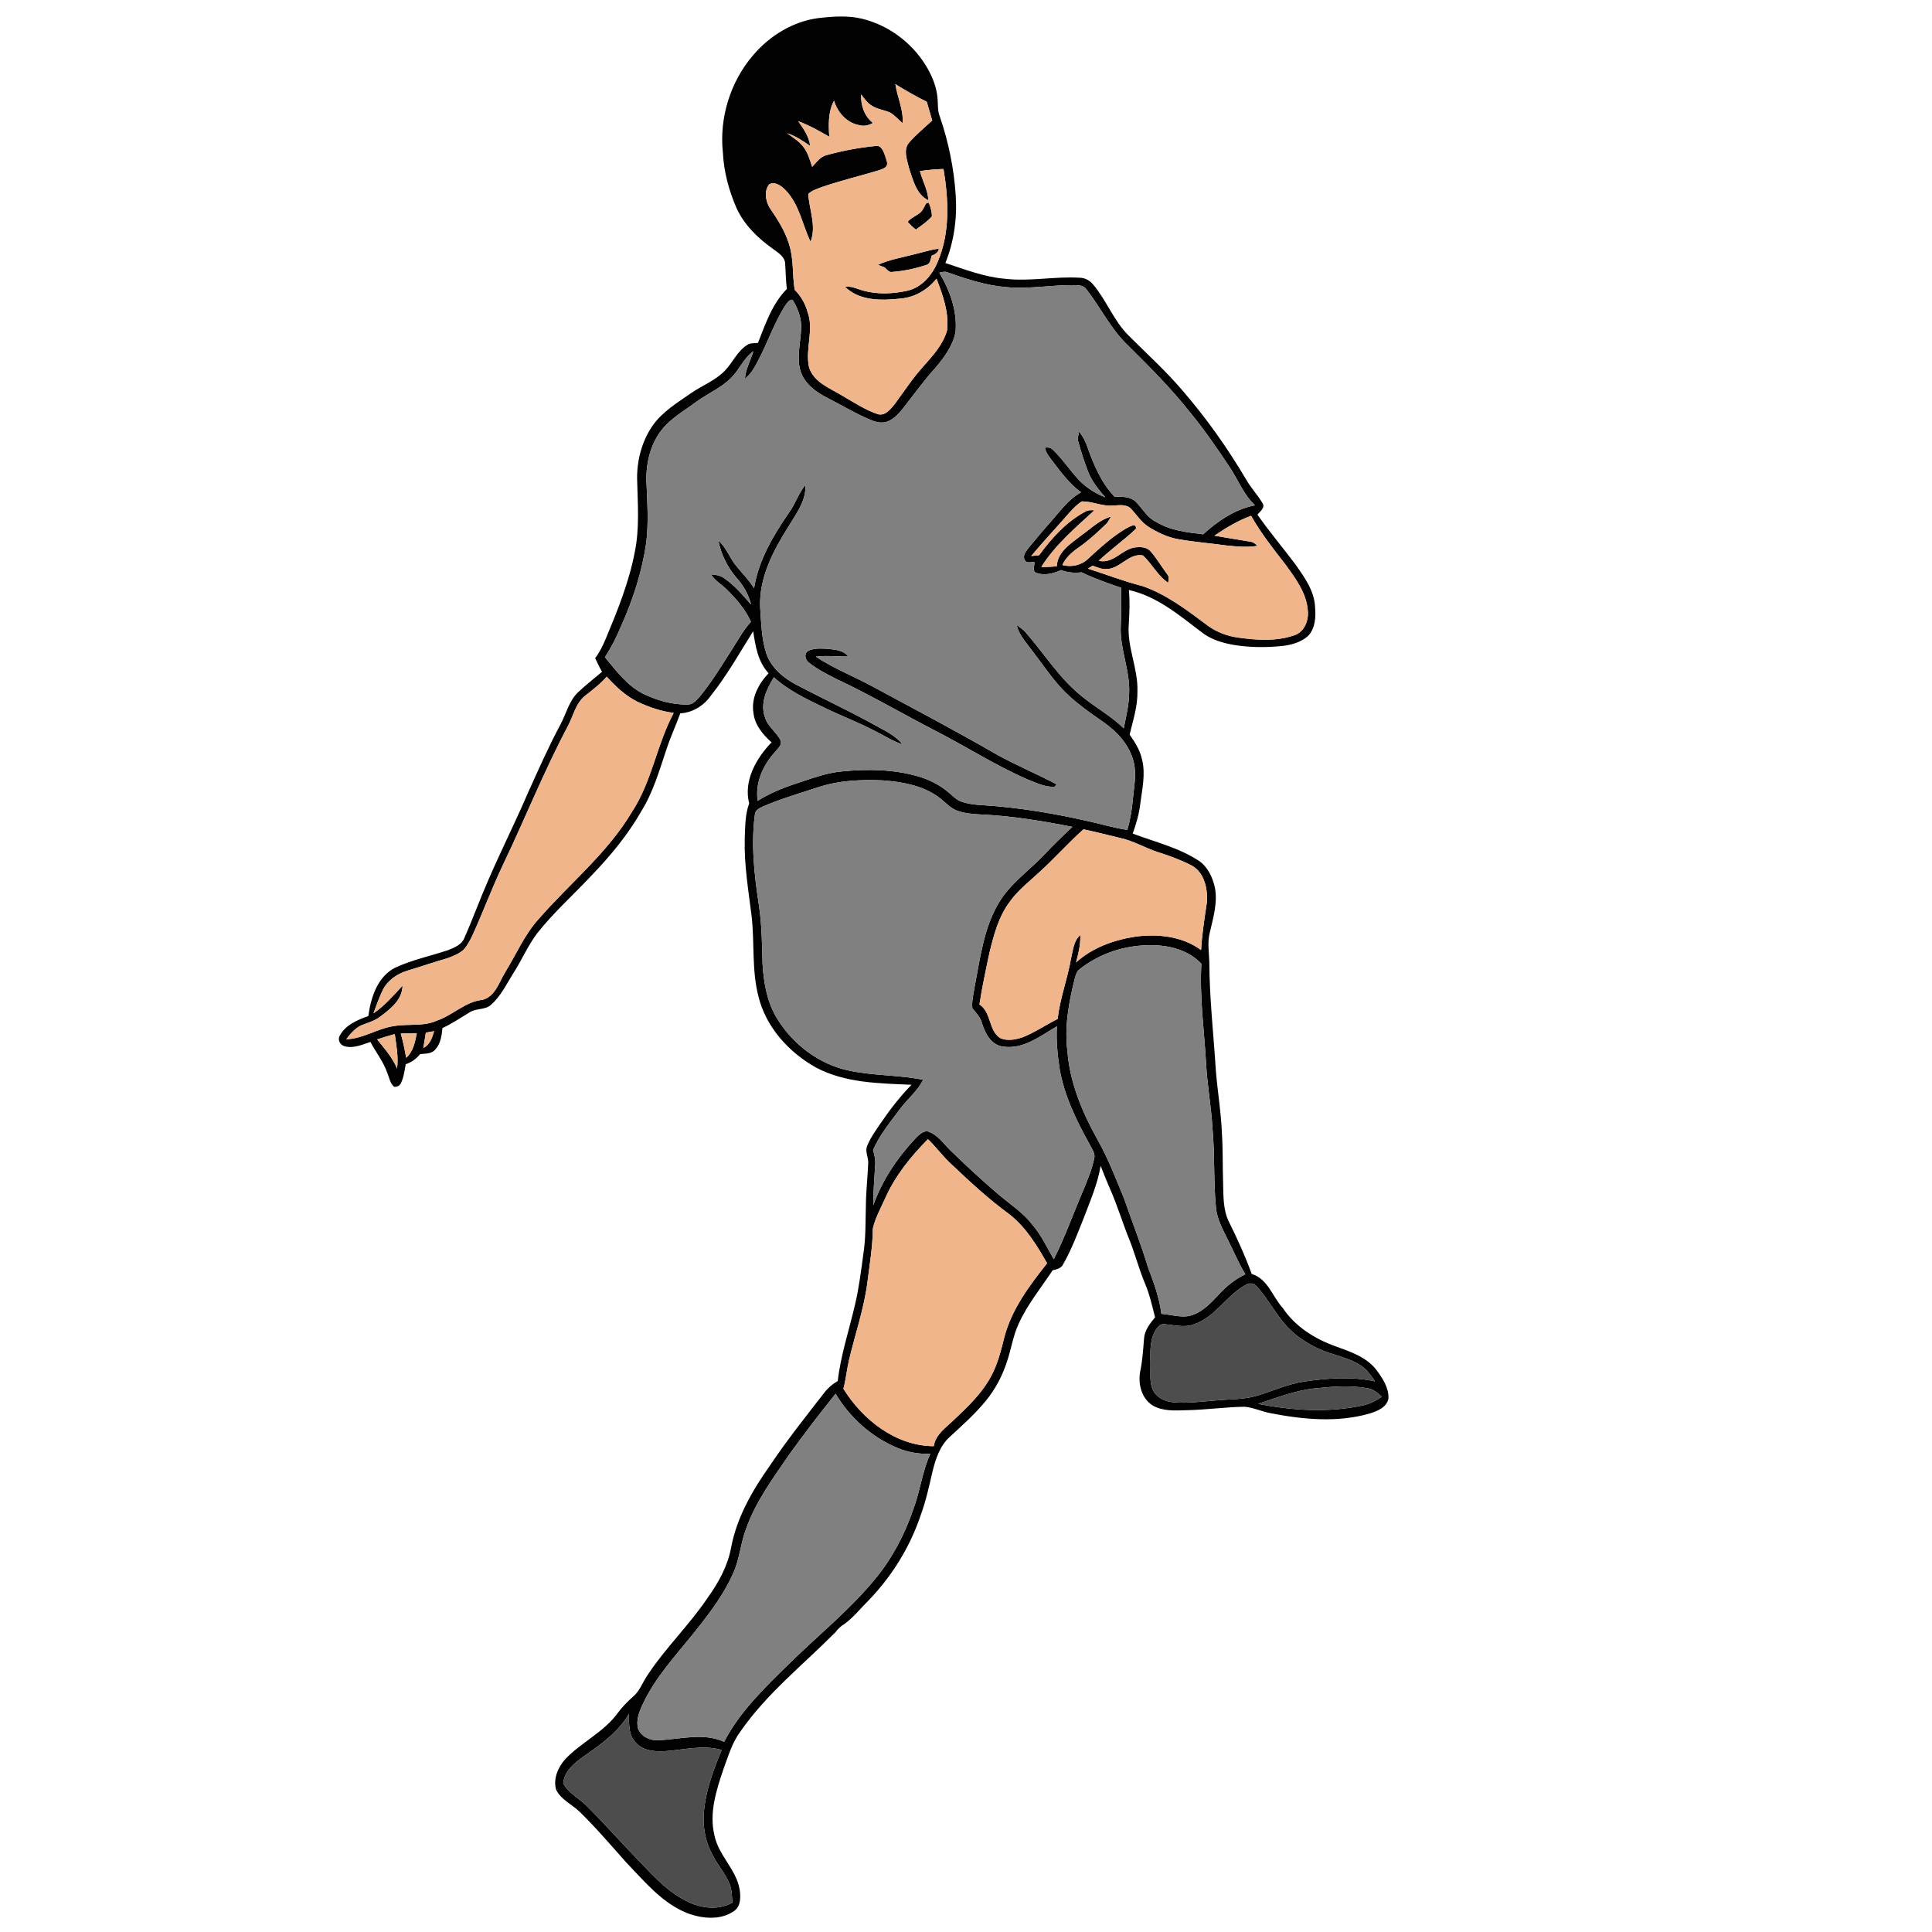 <?xml version="1.0" encoding="UTF-8" ?>
<!DOCTYPE svg PUBLIC "-//W3C//DTD SVG 1.1//EN" "http://www.w3.org/Graphics/SVG/1.1/DTD/svg11.dtd">
<svg width="1000pt" height="1000pt" viewBox="0 0 1000 1000" version="1.1" xmlns="http://www.w3.org/2000/svg">
	<g id="#020202ff">
		<path fill="#020202" opacity="1.00"
			d=" M 423.77 9.34 C 431.30 8.48 439.05 7.93 446.50 9.77 C 460.90 13.38 473.56 23.30 480.62 36.34 C 482.90 40.60 484.68 45.22 485.18 50.05 C 485.62 53.51 485.12 57.12 486.48 60.42 C 490.97 73.52 493.77 87.21 494.67 101.03 C 495.48 112.93 493.81 125.04 489.33 136.13 C 499.41 139.46 509.47 143.38 520.14 144.29 C 533.08 145.81 546.02 142.94 558.97 143.76 C 561.66 143.82 564.11 145.20 565.80 147.26 C 572.79 155.49 576.46 166.12 584.24 173.74 C 593.54 183.08 603.37 191.92 611.92 201.97 C 624.31 216.27 635.28 231.77 644.92 248.05 C 647.41 252.48 650.98 256.18 653.56 260.55 C 654.95 262.95 652.06 264.72 650.88 266.43 C 657.12 275.36 664.18 283.68 670.71 292.40 C 675.23 298.87 680.23 305.77 680.66 313.94 C 681.12 319.15 680.89 325.13 677.08 329.15 C 673.45 332.39 668.56 333.81 663.82 334.34 C 655.41 335.22 646.88 335.18 638.53 333.79 C 632.62 332.77 626.66 330.97 621.90 327.18 C 610.38 318.44 598.79 308.58 584.30 305.39 C 584.87 311.25 584.62 317.14 584.26 323.01 C 583.26 334.92 589.17 346.06 588.73 357.95 C 588.87 365.59 586.46 372.87 584.69 380.21 C 587.43 384.14 590.08 388.28 591.10 393.03 C 593.06 400.69 591.14 408.56 590.18 416.22 C 589.60 421.46 588.03 426.51 586.30 431.47 C 597.81 435.80 610.04 438.70 620.46 445.50 C 625.09 448.58 627.58 453.97 628.79 459.24 C 630.40 467.29 627.85 475.32 626.09 483.12 C 624.91 488.01 625.81 493.03 625.95 497.98 C 626.01 516.72 628.15 535.36 629.32 554.05 C 630.21 565.03 632.06 575.91 632.48 586.94 C 633.02 595.28 632.78 603.65 633.07 612.01 C 633.28 618.98 632.96 626.36 636.26 632.74 C 640.55 641.44 644.59 650.27 647.88 659.40 C 656.23 661.89 658.62 671.16 663.97 677.04 C 670.37 686.59 680.42 692.95 691.09 696.78 C 698.89 699.62 707.47 702.39 712.64 709.35 C 715.72 713.56 718.90 718.40 718.66 723.83 C 717.86 728.50 712.82 730.39 708.85 731.66 C 692.30 736.40 674.69 734.76 658.02 731.54 C 653.30 730.74 648.90 728.52 644.12 728.13 C 634.05 728.31 624.04 729.75 613.97 729.93 C 608.15 730.07 601.81 730.54 596.61 727.46 C 590.72 723.76 588.88 715.98 590.24 709.49 C 591.37 704.02 591.70 698.44 592.15 692.88 C 592.43 688.54 595.25 685.05 597.86 681.81 C 596.34 675.94 595.05 669.98 592.66 664.38 C 589.41 656.66 587.39 648.49 584.20 640.75 C 580.85 632.38 578.26 623.71 574.60 615.47 C 572.87 611.50 571.23 607.49 569.69 603.45 C 568.09 612.96 564.19 621.84 560.80 630.80 C 557.59 638.80 554.55 646.94 550.25 654.43 C 549.28 656.55 546.88 656.99 544.86 657.50 C 538.79 666.62 531.77 675.20 527.23 685.24 C 524.32 691.53 523.38 698.47 521.13 704.99 C 518.75 712.30 515.08 719.20 510.20 725.15 C 504.63 731.91 498.07 737.76 491.65 743.68 C 486.45 748.35 484.24 755.24 482.62 761.83 C 480.88 769.43 479.21 777.08 476.49 784.41 C 470.96 800.90 461.56 815.98 449.48 828.47 C 445.40 832.51 441.81 837.11 437.15 840.52 C 435.29 841.61 433.72 843.09 432.45 844.82 C 415.77 861.62 396.85 876.58 383.26 896.20 C 378.93 901.95 376.97 908.96 374.48 915.61 C 370.80 926.57 366.96 938.33 369.79 949.95 C 371.86 960.34 381.10 967.55 382.85 978.05 C 383.41 981.79 383.50 986.58 380.08 989.05 C 373.01 994.11 363.47 993.12 355.74 990.25 C 342.66 985.02 333.58 973.80 324.08 963.93 C 316.21 955.12 308.56 946.09 300.10 937.85 C 296.08 933.91 290.29 931.53 287.79 926.23 C 286.30 920.61 288.84 914.67 292.59 910.51 C 300.92 901.78 312.50 896.59 319.69 886.71 C 321.97 883.67 324.57 880.90 327.43 878.41 C 331.07 875.47 332.54 870.86 335.12 867.10 C 344.54 852.79 357.05 840.85 366.56 826.61 C 372.08 818.87 376.75 810.30 378.45 800.86 C 381.42 785.28 389.49 771.32 398.55 758.53 C 407.30 745.46 417.10 733.15 426.75 720.74 C 428.61 718.32 430.95 716.35 433.61 714.84 C 435.16 701.29 439.57 688.33 442.60 675.08 C 444.70 666.18 445.78 657.08 447.01 648.04 C 448.18 640.06 447.92 631.99 448.18 623.97 C 448.23 616.60 449.10 609.28 449.40 601.93 C 449.52 598.94 447.57 595.93 448.89 593.01 C 450.53 588.89 453.20 585.29 455.65 581.63 C 460.48 574.49 465.79 567.67 471.79 561.47 C 455.11 560.75 437.49 560.59 422.37 552.57 C 408.27 544.67 396.36 531.57 392.53 515.59 C 389.03 501.99 390.63 487.83 389.01 474.00 C 387.35 460.72 385.11 447.43 385.48 433.99 C 385.72 427.91 385.62 421.64 387.77 415.85 C 384.75 404.10 391.44 392.47 399.34 384.24 C 394.87 380.22 390.68 375.29 390.00 369.08 C 388.67 361.33 392.62 353.91 397.82 348.46 C 392.28 342.56 391.01 334.37 389.84 326.70 C 382.79 337.97 376.26 349.63 367.95 360.04 C 364.31 365.28 358.53 368.84 352.10 369.24 C 349.85 375.52 346.99 381.57 344.93 387.92 C 341.27 398.84 338.06 410.09 331.91 419.94 C 324.94 432.15 315.91 443.03 306.19 453.14 C 296.85 463.13 286.56 472.27 278.07 483.04 C 273.20 489.43 270.12 496.92 265.75 503.64 C 262.17 509.33 259.24 515.64 254.09 520.14 C 251.00 522.86 246.37 521.78 243.01 524.03 C 238.39 526.80 233.91 529.86 229.00 532.13 C 228.66 536.04 228.05 540.27 225.27 543.27 C 223.35 545.55 220.13 545.30 217.45 545.61 C 215.52 548.03 212.97 549.84 210.02 550.84 C 209.37 554.12 209.02 557.55 207.54 560.60 C 206.89 561.99 205.47 562.69 203.96 562.49 C 201.84 560.70 201.51 557.76 200.46 555.35 C 198.51 549.51 194.53 544.72 191.73 539.30 C 187.49 540.72 182.91 542.81 178.37 541.54 C 176.07 540.97 174.61 538.26 175.82 536.12 C 178.77 530.48 184.99 527.95 190.64 525.90 C 191.96 516.28 195.37 505.39 204.75 500.77 C 213.43 496.81 222.87 494.80 231.91 491.80 C 235.17 490.46 239.00 489.02 240.36 485.44 C 244.65 475.87 248.17 465.97 252.38 456.37 C 259.02 440.86 266.67 425.80 273.30 410.28 C 278.67 398.45 283.91 386.54 290.04 375.08 C 293.10 369.47 294.46 362.77 299.27 358.25 C 303.23 354.56 307.49 351.20 311.62 347.71 C 310.25 345.44 309.20 343.02 308.05 340.65 C 310.42 337.61 312.05 334.09 313.56 330.56 C 319.60 316.09 325.54 301.44 328.51 285.99 C 331.13 273.49 330.06 260.65 329.77 248.00 C 329.63 238.16 332.28 228.15 337.97 220.05 C 343.04 213.00 350.58 208.42 357.59 203.56 C 363.31 199.57 370.10 197.07 375.05 192.01 C 379.20 187.81 381.51 181.90 386.61 178.64 C 388.25 177.40 390.41 177.75 392.33 177.48 C 396.19 167.66 399.71 157.20 407.30 149.53 C 406.64 144.87 406.73 140.15 406.31 135.48 C 405.51 132.39 402.50 130.66 400.12 128.84 C 392.36 123.37 385.25 116.47 381.23 107.73 C 377.28 98.65 374.66 88.95 374.17 79.03 C 372.23 61.07 377.98 42.42 389.72 28.68 C 398.32 18.52 410.44 11.03 423.77 9.34 M 463.44 43.57 C 464.47 50.35 467.67 56.76 467.22 63.75 C 465.00 61.98 463.21 59.69 460.73 58.27 C 457.65 56.93 454.17 56.58 451.30 54.74 C 448.94 53.33 447.37 51.01 445.73 48.89 C 445.47 54.51 447.37 60.10 451.86 63.68 C 449.75 64.77 447.35 65.51 444.99 64.83 C 438.44 63.75 433.54 58.29 431.70 52.12 C 428.60 57.88 428.83 64.45 429.23 70.76 C 424.01 67.80 418.80 64.81 413.15 62.73 C 415.93 66.62 418.77 70.70 419.36 75.59 C 415.63 72.89 411.77 70.38 407.36 68.96 C 410.38 71.10 413.63 73.08 415.88 76.09 C 418.20 79.09 419.20 82.81 420.38 86.36 C 422.69 83.98 424.72 80.85 428.22 80.19 C 436.35 77.95 444.69 76.40 453.07 75.58 C 456.22 74.94 457.33 78.46 458.18 80.76 C 458.58 82.62 460.16 84.94 458.36 86.51 C 457.43 87.36 456.16 87.68 455.02 88.11 C 445.02 91.15 434.80 93.52 424.93 96.99 C 422.65 97.92 420.13 98.61 418.36 100.42 C 418.86 108.61 422.71 117.03 419.54 125.15 C 415.29 116.25 413.72 105.80 406.62 98.45 C 404.50 96.27 401.34 93.83 398.17 95.35 C 395.40 98.74 396.24 103.98 398.36 107.51 C 402.39 113.42 406.34 119.53 408.43 126.44 C 410.89 134.06 410.04 142.19 411.33 150.02 C 414.47 153.13 416.74 157.01 417.93 161.28 C 421.52 170.68 416.57 180.73 418.81 190.29 C 421.35 198.02 429.72 200.97 436.07 204.87 C 442.06 208.32 447.90 212.22 454.51 214.42 C 458.26 215.33 461.01 211.69 463.11 209.14 C 467.93 202.62 472.36 195.78 477.80 189.75 C 482.78 184.17 488.15 178.34 490.20 170.97 C 491.27 161.75 488.00 152.72 484.73 144.25 C 480.16 149.99 473.45 153.96 466.07 154.54 C 456.36 155.63 444.80 155.83 437.37 148.42 C 440.82 147.96 443.90 149.68 447.14 150.51 C 454.54 152.51 462.42 152.07 469.85 150.44 C 477.30 148.61 482.63 142.23 485.41 135.36 C 491.87 120.27 490.96 103.33 488.37 87.48 C 484.28 87.55 480.22 87.99 476.17 88.53 C 477.42 93.65 480.30 98.33 480.52 103.68 C 474.26 100.66 472.63 93.22 470.55 87.22 C 469.62 82.89 467.22 77.46 470.67 73.65 C 474.28 69.55 478.53 66.08 482.51 62.36 C 481.56 59.13 480.63 55.89 479.68 52.66 C 474.09 49.96 468.74 46.79 463.44 43.57 M 486.19 141.16 C 491.70 150.32 495.55 161.06 494.59 171.87 C 493.17 179.15 488.51 185.29 483.81 190.83 C 477.91 197.33 472.82 204.50 467.40 211.39 C 464.90 214.49 461.96 217.78 457.87 218.59 C 454.36 219.20 451.04 217.55 447.93 216.17 C 441.14 213.07 434.72 209.23 428.06 205.87 C 422.18 202.84 416.28 198.48 414.28 191.86 C 412.04 183.99 414.85 175.91 414.70 167.95 C 414.32 163.40 412.66 158.95 410.16 155.14 C 407.96 155.17 407.08 157.44 405.93 158.94 C 399.54 169.35 396.03 181.25 389.58 191.63 C 388.49 193.33 387.04 194.75 385.55 196.07 C 385.95 191.02 388.50 186.55 389.95 181.78 C 384.98 185.34 382.77 191.29 378.50 195.51 C 373.25 200.90 366.10 203.72 360.15 208.18 C 355.00 212.02 349.36 215.27 344.83 219.87 C 337.30 227.44 334.31 238.51 334.58 248.96 C 335.01 259.65 335.81 270.41 334.47 281.07 C 332.29 296.05 327.57 310.57 321.37 324.34 C 319.05 329.82 316.40 335.18 313.11 340.14 C 318.91 347.19 324.60 354.87 332.93 359.10 C 340.12 362.51 348.02 364.88 356.04 364.64 C 358.57 364.71 360.29 362.56 361.89 360.92 C 368.23 353.35 373.28 344.83 378.63 336.56 C 381.85 331.58 384.60 326.24 388.68 321.86 C 385.91 315.54 381.33 310.27 376.50 305.45 C 373.76 302.63 370.11 300.72 368.03 297.29 C 370.36 297.47 372.80 297.81 374.75 299.23 C 380.21 302.89 384.42 308.04 388.76 312.91 C 387.42 307.64 384.71 302.90 381.08 298.89 C 376.43 293.44 373.20 286.83 371.82 279.81 C 375.84 283.17 377.45 288.34 380.64 292.36 C 383.81 296.43 387.58 300.04 390.30 304.46 C 392.61 290.00 400.19 277.23 408.37 265.35 C 411.67 260.82 413.32 255.32 416.88 250.96 C 417.39 259.29 411.93 266.11 407.91 272.86 C 400.13 285.22 392.95 298.96 393.44 313.99 C 394.01 322.10 394.11 330.40 396.63 338.21 C 399.18 345.64 405.61 351.05 412.43 354.52 C 425.56 361.47 439.06 367.71 452.07 374.89 C 457.39 377.93 463.33 380.41 467.23 385.35 C 462.08 383.65 457.52 380.64 452.68 378.27 C 444.23 373.84 435.27 370.48 426.69 366.31 C 417.53 361.88 408.13 357.48 400.55 350.55 C 396.87 356.56 393.41 363.84 395.85 370.98 C 397.17 375.89 401.80 378.76 403.99 383.16 C 404.99 385.62 402.54 387.43 401.22 389.16 C 394.99 395.91 390.77 405.14 392.18 414.48 C 398.02 410.88 404.34 408.12 410.85 405.97 C 419.08 403.29 427.25 400.05 435.95 399.26 C 448.99 397.99 462.38 398.15 475.05 401.80 C 480.83 403.44 486.34 406.18 490.92 410.10 C 493.14 411.91 495.15 414.16 497.96 415.05 C 503.69 416.90 509.80 416.71 515.74 417.29 C 534.95 419.01 553.93 422.63 572.63 427.29 C 576.21 428.20 579.81 429.03 583.48 429.53 C 585.03 424.45 585.86 419.18 586.34 413.90 C 586.92 407.33 588.45 400.62 586.71 394.10 C 584.61 385.80 578.58 379.11 571.78 374.22 C 563.65 368.52 555.31 362.89 548.65 355.44 C 543.26 349.38 538.75 342.62 533.79 336.22 C 530.89 332.22 527.26 328.48 526.25 323.46 C 527.75 324.69 529.51 325.68 530.78 327.20 C 540.74 338.58 548.78 351.85 560.92 361.16 C 567.71 366.60 575.43 370.83 581.65 376.98 C 582.81 371.02 584.33 365.08 584.43 358.97 C 585.05 347.07 579.52 335.85 580.10 323.96 C 580.34 317.38 580.55 310.80 580.27 304.21 C 573.32 301.85 566.37 299.42 559.76 296.23 C 556.18 296.68 552.58 296.37 549.21 295.07 C 545.06 296.93 540.10 298.22 535.76 296.25 C 534.35 294.77 535.60 292.69 535.43 290.92 C 533.75 290.82 531.13 291.81 530.32 289.73 C 529.23 287.37 531.16 285.21 532.49 283.45 C 536.25 278.89 540.03 274.35 543.96 269.95 C 548.76 264.54 553.04 258.36 559.55 254.82 C 553.88 250.72 549.63 245.10 545.44 239.58 C 543.65 237.15 541.48 234.81 540.83 231.77 C 542.36 231.41 543.98 231.68 545.08 232.90 C 550.05 237.66 553.80 243.52 558.51 248.51 C 562.31 252.46 567.03 255.42 572.11 257.42 C 568.52 253.36 565.06 249.04 563.11 243.92 C 561.25 238.94 559.53 233.88 558.16 228.74 C 557.48 226.94 558.29 225.13 558.53 223.34 C 560.38 225.67 561.82 228.31 562.76 231.13 C 566.05 240.44 569.99 249.83 576.88 257.09 C 580.70 257.10 585.13 256.89 588.04 259.85 C 591.48 263.41 593.93 268.14 598.67 270.25 C 605.92 274.69 614.49 275.53 622.73 276.56 C 630.39 269.63 639.26 263.52 649.58 261.53 C 643.81 256.18 640.99 248.68 636.74 242.22 C 630.16 232.29 623.40 222.45 615.82 213.24 C 605.83 200.65 594.44 189.28 583.03 178.00 C 574.61 169.71 569.47 158.88 562.26 149.66 C 560.84 147.67 558.26 147.59 556.06 147.58 C 544.33 147.43 532.64 149.74 520.92 148.62 C 510.51 147.81 500.52 144.53 490.73 141.08 C 489.25 140.34 487.68 140.75 486.19 141.16 M 553.44 265.44 C 546.95 272.96 540.10 280.15 533.75 287.80 C 535.11 287.66 536.47 287.51 537.84 287.37 C 544.37 278.51 551.97 270.04 561.80 264.79 C 563.20 263.95 564.87 264.01 566.44 264.15 C 556.61 273.19 546.18 282.01 539.00 293.43 C 541.67 293.53 544.34 293.38 547.00 293.09 C 547.32 285.36 554.60 281.20 559.97 276.90 C 564.81 273.51 569.18 269.01 575.03 267.41 C 574.15 268.75 573.58 270.33 572.34 271.41 C 567.93 275.65 563.42 279.83 558.38 283.32 C 554.94 285.73 551.62 288.54 549.88 292.46 C 554.57 293.70 559.66 292.63 563.18 289.23 C 569.33 283.60 575.49 277.89 582.70 273.62 C 584.34 272.82 588.33 270.18 587.96 273.72 C 581.81 279.53 574.86 284.46 568.68 290.26 C 576.70 292.14 581.31 283.16 588.96 283.23 C 591.31 283.06 593.94 283.48 595.55 285.38 C 598.86 289.21 601.43 293.60 604.44 297.66 C 605.41 298.82 604.70 300.30 604.65 301.63 C 599.16 298.00 596.29 291.82 591.55 287.48 C 584.26 286.19 579.96 294.25 572.99 294.53 C 570.39 294.77 567.95 293.69 565.59 292.79 C 564.75 293.29 563.92 293.81 563.09 294.31 C 572.54 297.31 581.79 300.94 591.43 303.38 C 603.96 307.75 614.65 315.99 625.18 323.86 C 629.80 327.22 635.28 329.26 640.93 330.02 C 650.47 331.36 660.54 332.04 669.80 328.86 C 675.13 327.21 677.49 321.13 676.91 315.97 C 676.22 306.75 670.37 299.12 665.13 291.91 C 658.88 283.89 652.58 275.86 647.57 266.99 C 640.77 269.47 634.54 273.21 628.58 277.26 C 634.74 278.31 640.91 279.37 647.09 280.35 C 648.57 280.50 649.82 281.44 650.80 282.53 C 645.62 283.42 640.36 282.87 635.18 282.39 C 626.78 281.20 618.30 280.58 609.94 279.10 C 604.35 278.14 599.17 275.62 594.40 272.65 C 590.72 270.31 588.41 266.53 585.48 263.42 C 583.05 260.76 579.18 261.57 576.01 261.67 C 570.54 262.18 565.42 259.47 560.01 259.52 C 557.44 261.03 555.46 263.31 553.44 265.44 M 302.96 360.03 C 297.95 363.94 296.77 370.55 293.90 375.90 C 281.55 399.15 271.83 423.65 260.46 447.38 C 254.64 459.54 249.99 472.22 244.39 484.48 C 243.10 487.05 241.77 489.70 239.74 491.78 C 237.23 493.88 234.10 495.09 231.05 496.15 C 224.35 498.00 217.83 500.38 211.16 502.32 C 205.84 503.90 200.80 507.21 198.22 512.25 C 196.31 516.22 194.78 520.35 193.32 524.50 C 199.12 520.58 203.62 515.25 208.36 510.20 C 208.27 517.34 202.23 522.15 197.00 526.03 C 194.01 528.51 190.16 529.34 186.69 530.86 C 183.58 532.45 181.27 535.19 179.21 537.93 C 187.90 537.66 195.38 532.33 203.89 531.09 C 211.31 529.80 219.21 531.46 226.26 528.23 C 234.49 525.37 240.92 518.39 249.87 517.49 C 256.42 515.61 258.28 508.51 261.42 503.33 C 267.13 494.09 271.42 483.88 278.75 475.73 C 294.87 457.21 314.53 441.51 327.15 420.13 C 337.44 404.48 339.92 385.36 348.71 368.99 C 342.12 368.19 335.79 365.98 329.81 363.16 C 323.68 360.07 318.59 355.30 314.03 350.24 C 310.78 353.98 306.84 356.99 302.96 360.03 M 423.44 407.50 C 413.76 410.66 403.96 413.52 394.61 417.57 C 393.00 418.35 391.02 419.31 390.77 421.32 C 388.60 437.16 390.47 453.20 392.87 468.90 C 394.33 478.85 394.43 488.93 394.70 498.97 C 395.31 508.85 397.07 519.01 402.43 527.53 C 410.66 540.84 424.26 551.01 439.69 554.20 C 452.25 556.83 465.23 556.35 477.79 558.90 C 474.84 564.91 469.40 569.08 465.52 574.44 C 460.58 581.09 455.22 587.61 451.89 595.26 C 452.61 597.77 453.24 600.35 453.00 602.99 C 452.58 609.94 451.98 616.88 452.01 623.86 C 456.66 610.75 464.59 599.06 474.07 588.98 C 475.74 587.42 477.56 585.43 480.06 585.55 C 485.34 587.16 488.44 592.09 492.24 595.74 C 500.33 603.66 508.72 611.27 517.29 618.66 C 523.12 623.49 529.59 627.70 534.26 633.78 C 538.94 639.15 541.92 645.66 545.43 651.80 C 551.21 640.39 555.46 628.30 560.49 616.57 C 562.88 610.77 565.40 604.93 566.51 598.73 C 566.59 596.26 564.83 594.20 563.86 592.05 C 557.05 579.83 550.80 566.99 548.44 553.09 C 547.35 545.86 546.62 538.54 547.05 531.23 C 538.54 536.17 529.81 543.23 519.32 541.74 C 513.15 541.06 509.90 534.97 508.28 529.63 C 507.48 526.53 505.25 524.27 503.28 521.88 C 502.87 518.16 503.91 514.47 504.46 510.82 C 507.30 496.17 509.10 480.76 516.76 467.65 C 522.64 457.53 532.49 450.81 540.41 442.46 C 545.13 437.47 550.05 432.67 555.05 427.98 C 539.50 424.94 523.82 422.29 507.96 421.59 C 503.46 421.34 498.83 421.05 494.62 419.29 C 490.94 417.54 488.36 414.23 485.00 412.02 C 476.80 406.41 466.68 404.66 456.96 403.93 C 445.72 403.45 434.20 403.90 423.44 407.50 M 537.15 452.19 C 532.12 456.79 526.71 461.08 522.71 466.66 C 516.86 474.40 514.38 483.98 512.12 493.25 C 510.24 502.10 508.33 510.96 506.96 519.92 C 513.22 523.91 511.52 533.24 517.67 537.30 C 521.25 538.91 525.38 538.16 529.00 537.01 C 535.47 534.51 541.24 530.51 547.43 527.39 C 548.65 516.69 552.57 506.58 554.39 495.99 C 555.42 491.83 555.65 486.97 559.17 484.01 C 559.34 488.82 558.20 493.54 556.97 498.16 C 565.35 490.52 576.44 486.56 587.49 484.83 C 599.16 483.22 611.96 484.57 621.67 491.75 C 622.17 483.47 623.45 475.27 624.68 467.08 C 625.20 459.99 623.32 451.14 616.32 447.74 C 610.79 444.93 604.92 442.83 599.02 440.95 C 592.58 438.83 586.67 435.25 580.02 433.78 C 573.61 432.27 567.24 430.62 560.80 429.26 C 552.59 436.57 545.34 444.87 537.15 452.19 M 558.69 501.77 C 557.31 502.82 556.86 504.57 556.39 506.15 C 553.25 518.51 550.88 531.33 552.50 544.11 C 553.72 560.43 560.23 575.80 568.12 589.95 C 573.59 599.65 577.59 610.05 581.79 620.33 C 585.89 632.12 590.51 643.73 594.12 655.68 C 597.11 663.60 600.07 671.58 601.14 680.04 C 605.74 680.41 610.33 681.87 614.98 681.24 C 621.66 679.95 626.49 674.71 630.93 669.96 C 634.80 665.69 639.38 662.05 644.60 659.56 C 641.06 653.84 638.55 647.58 635.48 641.60 C 632.88 636.33 629.94 631.02 629.38 625.07 C 628.05 611.40 628.84 597.63 627.58 583.96 C 626.90 572.50 624.77 561.19 624.23 549.73 C 623.22 532.78 620.85 515.83 621.83 498.83 C 614.24 490.78 602.58 488.65 591.97 489.34 C 579.94 489.94 568.12 494.26 558.69 501.77 M 220.42 534.48 C 220.02 537.15 219.53 539.80 219.11 542.46 C 222.49 540.75 223.73 537.13 224.70 533.73 C 223.27 534.01 221.85 534.26 220.42 534.48 M 207.45 534.95 C 208.59 539.09 209.53 543.28 210.22 547.52 C 213.89 544.28 214.88 539.35 215.72 534.76 C 212.96 534.78 210.20 534.85 207.45 534.95 M 195.21 538.01 C 199.02 542.78 203.19 547.35 205.50 553.10 C 206.33 547.10 205.13 541.15 204.34 535.23 C 201.27 536.05 198.24 537.02 195.21 538.01 M 458.17 620.23 C 455.88 625.34 453.06 630.35 451.80 635.83 C 451.68 645.31 450.12 654.68 448.92 664.06 C 447.14 677.60 442.62 690.55 439.49 703.79 C 438.31 708.77 437.86 713.89 436.55 718.84 C 446.55 734.90 463.67 748.44 483.30 748.54 C 484.24 742.37 489.70 738.89 493.81 734.86 C 501.07 728.04 508.43 721.00 513.12 712.09 C 516.49 705.80 518.16 698.82 519.90 691.95 C 523.70 677.52 532.88 665.39 541.96 653.85 C 536.70 644.59 530.98 635.20 522.48 628.54 C 511.78 620.73 502.04 611.72 492.45 602.61 C 488.04 598.62 484.59 593.74 480.31 589.64 C 471.41 598.58 463.32 608.62 458.17 620.23 M 618.16 685.40 C 613.25 687.35 608.03 685.86 603.01 685.43 C 600.30 684.92 598.58 687.54 597.55 689.63 C 594.67 695.31 595.61 701.84 595.48 707.97 C 595.53 712.19 594.93 716.87 597.40 720.58 C 599.68 724.07 603.92 725.61 607.93 725.88 C 614.97 726.40 622.01 725.43 629.03 724.89 C 636.17 724.17 643.50 724.51 650.45 722.45 C 658.68 720.06 666.53 716.33 675.07 715.09 C 687.17 713.29 699.67 712.39 711.73 714.99 C 709.58 711.98 707.48 708.78 704.31 706.76 C 697.51 702.33 689.23 701.35 682.00 697.89 C 675.98 695.00 670.31 691.22 665.80 686.26 C 660.42 680.16 656.55 672.91 651.29 666.72 C 649.90 664.91 647.41 663.47 645.23 664.86 C 634.97 670.05 629.34 681.65 618.16 685.40 M 680.46 718.64 C 670.32 719.71 660.81 723.51 651.19 726.62 C 668.91 730.11 687.39 731.30 705.17 727.49 C 708.83 726.77 712.17 725.06 715.22 722.97 C 713.05 720.81 710.54 718.87 707.41 718.49 C 698.51 716.90 689.38 717.72 680.46 718.64 M 408.70 752.60 C 400.28 764.87 391.25 777.03 386.22 791.19 C 383.27 798.74 382.89 807.05 379.45 814.43 C 374.53 825.48 367.15 835.21 359.63 844.60 C 349.94 856.75 338.98 868.26 332.46 882.57 C 330.72 886.34 329.13 890.65 330.29 894.84 C 331.96 898.96 336.68 901.06 340.96 900.74 C 352.16 900.25 364.06 896.66 374.80 901.56 C 382.90 885.88 395.87 873.53 408.30 861.30 C 423.42 846.40 440.17 833.09 453.58 816.53 C 462.04 806.14 468.29 794.07 472.65 781.43 C 476.22 771.97 477.33 761.75 481.51 752.49 C 475.74 752.68 469.96 751.73 464.64 749.49 C 451.24 743.96 439.90 733.83 432.51 721.40 C 424.34 731.62 416.32 741.96 408.70 752.60 M 302.14 909.11 C 297.33 912.49 292.03 916.78 291.53 923.10 C 294.35 928.25 299.95 930.88 303.94 934.99 C 312.15 943.17 319.84 951.84 327.86 960.20 C 335.95 968.42 343.48 977.61 353.81 983.17 C 361.37 987.55 371.09 989.21 379.03 984.85 C 378.88 981.59 378.87 978.25 377.62 975.19 C 375.47 969.71 371.40 965.29 368.77 960.07 C 365.39 953.95 363.95 946.90 364.19 939.94 C 364.83 928.05 368.96 916.68 373.53 905.79 C 363.79 902.95 353.80 905.78 343.99 906.42 C 338.76 906.68 332.71 906.20 329.07 901.95 C 325.17 898.05 325.60 892.16 325.54 887.10 C 320.05 896.61 310.93 902.93 302.14 909.11 Z" />
		<path fill="#020202" opacity="1.00"
			d=" M 477.93 107.91 C 478.80 106.89 478.96 104.39 480.81 105.08 C 481.64 107.28 482.38 109.59 482.34 111.98 C 479.99 114.71 476.95 116.74 474.05 118.83 C 472.53 117.62 471.08 116.32 469.82 114.84 C 471.99 111.95 476.33 111.36 477.93 107.91 Z" />
		<path fill="#020202" opacity="1.00"
			d=" M 473.43 131.58 C 477.61 130.59 481.70 129.22 485.98 128.71 C 485.66 130.77 483.96 131.66 482.23 132.35 C 481.66 134.11 481.63 136.64 479.41 137.14 C 473.79 139.03 467.92 140.28 462.00 140.73 C 460.15 141.17 459.09 139.50 457.93 138.42 C 457.04 138.08 455.27 137.42 454.38 137.09 C 460.43 134.32 467.04 133.25 473.43 131.58 Z" />
		<path fill="#020202" opacity="1.00"
			d=" M 418.13 337.03 C 421.08 335.36 424.70 335.68 427.97 335.80 C 431.86 336.27 436.48 336.33 439.02 339.81 C 433.44 339.90 427.85 339.15 422.28 339.90 C 431.74 346.15 442.37 350.24 452.28 355.68 C 473.26 367.00 494.36 378.11 515.01 390.03 C 525.37 395.89 536.43 400.44 546.95 405.98 L 545.86 407.19 C 540.87 407.59 536.18 405.04 531.60 403.34 C 515.10 396.11 499.92 386.33 483.92 378.13 C 466.79 369.29 450.15 359.50 432.68 351.34 C 427.89 348.89 423.02 346.44 418.80 343.08 C 416.86 341.75 415.95 338.59 418.13 337.03 Z" />
	</g>
	<g id="#f0b58bff">
		<path fill="#f0b58b" opacity="1.00"
			d=" M 463.44 43.57 C 468.74 46.79 474.09 49.96 479.68 52.66 C 480.63 55.89 481.56 59.13 482.51 62.36 C 478.53 66.08 474.28 69.55 470.67 73.65 C 467.22 77.46 469.62 82.89 470.55 87.22 C 472.63 93.22 474.26 100.66 480.52 103.68 C 480.30 98.33 477.42 93.65 476.17 88.53 C 480.22 87.99 484.28 87.55 488.37 87.48 C 490.96 103.33 491.87 120.27 485.41 135.36 C 482.63 142.23 477.30 148.61 469.85 150.44 C 462.42 152.07 454.54 152.51 447.14 150.51 C 443.90 149.68 440.82 147.96 437.37 148.42 C 444.80 155.83 456.36 155.63 466.07 154.54 C 473.45 153.96 480.16 149.99 484.73 144.25 C 488.00 152.72 491.27 161.75 490.20 170.97 C 488.15 178.34 482.78 184.17 477.80 189.75 C 472.36 195.78 467.93 202.62 463.11 209.14 C 461.01 211.69 458.26 215.33 454.51 214.42 C 447.90 212.22 442.06 208.32 436.07 204.87 C 429.72 200.97 421.35 198.02 418.81 190.29 C 416.57 180.73 421.52 170.68 417.93 161.28 C 416.74 157.01 414.47 153.13 411.33 150.02 C 410.04 142.19 410.89 134.06 408.43 126.44 C 406.34 119.53 402.39 113.42 398.36 107.51 C 396.24 103.98 395.40 98.74 398.17 95.35 C 401.34 93.83 404.50 96.27 406.62 98.45 C 413.72 105.80 415.29 116.25 419.54 125.15 C 422.71 117.03 418.86 108.61 418.36 100.42 C 420.13 98.61 422.65 97.92 424.93 96.99 C 434.80 93.52 445.02 91.15 455.02 88.11 C 456.16 87.68 457.43 87.36 458.36 86.51 C 460.16 84.94 458.58 82.62 458.18 80.76 C 457.33 78.46 456.22 74.94 453.07 75.58 C 444.69 76.40 436.35 77.95 428.22 80.19 C 424.72 80.85 422.69 83.98 420.38 86.36 C 419.20 82.81 418.20 79.09 415.88 76.09 C 413.63 73.08 410.38 71.10 407.36 68.96 C 411.77 70.38 415.63 72.89 419.36 75.59 C 418.77 70.70 415.93 66.62 413.15 62.73 C 418.80 64.81 424.01 67.80 429.23 70.76 C 428.83 64.45 428.60 57.88 431.70 52.12 C 433.54 58.29 438.44 63.75 444.99 64.83 C 447.35 65.51 449.75 64.77 451.86 63.68 C 447.37 60.10 445.47 54.51 445.73 48.89 C 447.37 51.01 448.94 53.33 451.30 54.74 C 454.17 56.58 457.65 56.93 460.73 58.27 C 463.21 59.69 465.00 61.98 467.22 63.75 C 467.67 56.76 464.47 50.35 463.44 43.57 M 477.93 107.91 C 476.33 111.36 471.99 111.95 469.82 114.84 C 471.08 116.32 472.53 117.62 474.05 118.83 C 476.95 116.74 479.99 114.71 482.34 111.98 C 482.38 109.59 481.64 107.28 480.81 105.08 C 478.96 104.39 478.80 106.89 477.93 107.91 M 473.43 131.58 C 467.04 133.25 460.43 134.32 454.38 137.09 C 455.27 137.42 457.04 138.08 457.93 138.42 C 459.09 139.50 460.15 141.17 462.00 140.73 C 467.92 140.28 473.79 139.03 479.41 137.14 C 481.63 136.64 481.66 134.11 482.23 132.35 C 483.96 131.66 485.66 130.77 485.98 128.71 C 481.70 129.22 477.61 130.59 473.43 131.58 Z" />
		<path fill="#f0b58b" opacity="1.00"
			d=" M 553.44 265.44 C 555.46 263.31 557.44 261.03 560.01 259.52 C 565.42 259.47 570.54 262.18 576.01 261.67 C 579.18 261.57 583.05 260.76 585.48 263.42 C 588.41 266.53 590.72 270.31 594.40 272.65 C 599.17 275.62 604.35 278.14 609.94 279.10 C 618.30 280.58 626.78 281.20 635.18 282.39 C 640.36 282.87 645.62 283.42 650.80 282.53 C 649.82 281.44 648.57 280.50 647.09 280.35 C 640.91 279.37 634.74 278.31 628.58 277.26 C 634.54 273.21 640.77 269.47 647.57 266.99 C 652.58 275.86 658.88 283.89 665.13 291.91 C 670.37 299.12 676.22 306.75 676.91 315.97 C 677.49 321.13 675.13 327.21 669.80 328.86 C 660.54 332.04 650.47 331.36 640.93 330.02 C 635.28 329.26 629.80 327.22 625.18 323.86 C 614.65 315.99 603.96 307.75 591.43 303.38 C 581.79 300.94 572.54 297.31 563.09 294.31 C 563.92 293.81 564.75 293.29 565.59 292.79 C 567.95 293.69 570.39 294.77 572.99 294.53 C 579.96 294.25 584.26 286.19 591.55 287.48 C 596.29 291.82 599.16 298.00 604.65 301.63 C 604.70 300.30 605.41 298.82 604.44 297.66 C 601.43 293.60 598.86 289.21 595.55 285.38 C 593.94 283.48 591.31 283.06 588.96 283.23 C 581.31 283.16 576.70 292.14 568.68 290.26 C 574.86 284.46 581.81 279.53 587.96 273.72 C 588.33 270.18 584.34 272.82 582.70 273.62 C 575.49 277.89 569.33 283.60 563.18 289.23 C 559.66 292.63 554.57 293.70 549.88 292.46 C 551.62 288.54 554.94 285.73 558.38 283.32 C 563.42 279.83 567.93 275.65 572.34 271.41 C 573.58 270.33 574.15 268.75 575.03 267.41 C 569.18 269.01 564.81 273.51 559.97 276.90 C 554.60 281.20 547.32 285.36 547.00 293.09 C 544.34 293.38 541.67 293.53 539.00 293.43 C 546.18 282.01 556.61 273.19 566.44 264.15 C 564.87 264.01 563.20 263.95 561.80 264.79 C 551.97 270.04 544.37 278.51 537.84 287.37 C 536.47 287.51 535.11 287.66 533.75 287.80 C 540.10 280.15 546.95 272.96 553.44 265.44 Z" />
		<path fill="#f0b58b" opacity="1.00"
			d=" M 302.96 360.03 C 306.84 356.99 310.78 353.98 314.03 350.24 C 318.59 355.30 323.68 360.07 329.81 363.16 C 335.79 365.98 342.12 368.19 348.71 368.99 C 339.92 385.36 337.44 404.48 327.15 420.13 C 314.53 441.51 294.87 457.21 278.75 475.73 C 271.42 483.88 267.13 494.09 261.42 503.33 C 258.28 508.51 256.42 515.61 249.87 517.49 C 240.92 518.39 234.49 525.37 226.26 528.23 C 219.21 531.46 211.31 529.80 203.89 531.09 C 195.38 532.33 187.90 537.66 179.21 537.93 C 181.27 535.19 183.58 532.45 186.69 530.86 C 190.16 529.34 194.01 528.51 197.00 526.03 C 202.23 522.15 208.27 517.34 208.36 510.20 C 203.62 515.25 199.12 520.58 193.32 524.50 C 194.78 520.35 196.31 516.22 198.22 512.25 C 200.80 507.21 205.84 503.90 211.16 502.32 C 217.83 500.38 224.35 498.00 231.05 496.15 C 234.10 495.09 237.23 493.88 239.74 491.78 C 241.77 489.70 243.10 487.05 244.39 484.48 C 249.99 472.22 254.64 459.54 260.46 447.38 C 271.83 423.65 281.55 399.15 293.90 375.90 C 296.77 370.55 297.95 363.94 302.96 360.03 Z" />
		<path fill="#f0b58b" opacity="1.00"
			d=" M 537.15 452.19 C 545.34 444.87 552.59 436.57 560.80 429.26 C 567.24 430.62 573.61 432.27 580.02 433.78 C 586.67 435.25 592.58 438.83 599.02 440.95 C 604.92 442.83 610.79 444.93 616.32 447.74 C 623.32 451.14 625.20 459.99 624.68 467.08 C 623.45 475.27 622.17 483.47 621.67 491.75 C 611.96 484.57 599.16 483.22 587.49 484.83 C 576.44 486.56 565.35 490.52 556.97 498.16 C 558.20 493.54 559.34 488.82 559.17 484.01 C 555.65 486.97 555.42 491.83 554.39 495.99 C 552.57 506.58 548.65 516.69 547.43 527.39 C 541.24 530.51 535.47 534.51 529.00 537.01 C 525.38 538.16 521.25 538.91 517.67 537.30 C 511.52 533.24 513.22 523.91 506.96 519.92 C 508.33 510.96 510.24 502.10 512.12 493.25 C 514.38 483.98 516.86 474.40 522.71 466.66 C 526.71 461.08 532.12 456.79 537.15 452.19 Z" />
		<path fill="#f0b58b" opacity="1.00"
			d=" M 220.42 534.48 C 221.85 534.26 223.27 534.01 224.70 533.73 C 223.73 537.13 222.49 540.75 219.11 542.46 C 219.53 539.80 220.02 537.15 220.42 534.48 Z" />
		<path fill="#f0b58b" opacity="1.00"
			d=" M 207.45 534.95 C 210.20 534.85 212.96 534.78 215.72 534.76 C 214.88 539.35 213.89 544.28 210.22 547.52 C 209.53 543.28 208.59 539.09 207.45 534.95 Z" />
		<path fill="#f0b58b" opacity="1.00"
			d=" M 195.21 538.01 C 198.24 537.02 201.27 536.05 204.34 535.23 C 205.13 541.15 206.33 547.10 205.50 553.10 C 203.19 547.35 199.02 542.78 195.21 538.01 Z" />
		<path fill="#f0b58b" opacity="1.00"
			d=" M 458.17 620.23 C 463.32 608.62 471.41 598.58 480.31 589.64 C 484.59 593.74 488.04 598.62 492.45 602.61 C 502.04 611.72 511.78 620.73 522.48 628.54 C 530.98 635.20 536.70 644.59 541.96 653.85 C 532.88 665.39 523.70 677.52 519.90 691.95 C 518.16 698.82 516.49 705.80 513.12 712.09 C 508.43 721.00 501.07 728.04 493.81 734.86 C 489.70 738.89 484.24 742.37 483.30 748.54 C 463.67 748.44 446.55 734.90 436.55 718.84 C 437.86 713.89 438.31 708.77 439.49 703.79 C 442.62 690.55 447.14 677.60 448.92 664.06 C 450.12 654.68 451.68 645.31 451.80 635.83 C 453.06 630.35 455.88 625.34 458.17 620.23 Z" />
	</g>
	<g id="#f11b27ff">
		<path fill="grey" opacity="1.00"
			d=" M 486.19 141.16 C 487.68 140.75 489.25 140.34 490.73 141.08 C 500.52 144.53 510.51 147.81 520.92 148.62 C 532.64 149.74 544.33 147.43 556.06 147.58 C 558.26 147.59 560.84 147.67 562.26 149.66 C 569.47 158.88 574.61 169.71 583.03 178.00 C 594.44 189.28 605.83 200.65 615.82 213.24 C 623.40 222.45 630.16 232.29 636.74 242.22 C 640.99 248.68 643.81 256.18 649.58 261.53 C 639.26 263.52 630.39 269.63 622.73 276.56 C 614.49 275.53 605.92 274.69 598.67 270.25 C 593.93 268.14 591.48 263.41 588.04 259.85 C 585.13 256.89 580.70 257.10 576.88 257.09 C 569.99 249.83 566.05 240.44 562.76 231.13 C 561.82 228.31 560.38 225.67 558.53 223.34 C 558.29 225.13 557.48 226.94 558.16 228.74 C 559.53 233.88 561.25 238.94 563.11 243.92 C 565.06 249.04 568.52 253.36 572.11 257.42 C 567.03 255.42 562.31 252.46 558.51 248.51 C 553.80 243.52 550.05 237.66 545.08 232.90 C 543.98 231.68 542.36 231.41 540.83 231.77 C 541.48 234.81 543.65 237.15 545.44 239.58 C 549.63 245.10 553.88 250.72 559.55 254.82 C 553.04 258.36 548.76 264.54 543.96 269.95 C 540.03 274.35 536.25 278.89 532.49 283.45 C 531.16 285.21 529.23 287.37 530.32 289.73 C 531.13 291.81 533.75 290.82 535.43 290.92 C 535.60 292.69 534.35 294.77 535.76 296.25 C 540.10 298.22 545.06 296.93 549.21 295.07 C 552.58 296.37 556.18 296.68 559.76 296.23 C 566.37 299.42 573.32 301.85 580.27 304.21 C 580.55 310.80 580.34 317.38 580.10 323.96 C 579.52 335.85 585.05 347.07 584.43 358.97 C 584.33 365.08 582.81 371.02 581.65 376.98 C 575.43 370.83 567.71 366.60 560.92 361.16 C 548.78 351.85 540.74 338.58 530.78 327.20 C 529.51 325.68 527.75 324.69 526.25 323.46 C 527.26 328.48 530.89 332.22 533.79 336.22 C 538.75 342.62 543.26 349.38 548.65 355.44 C 555.31 362.89 563.65 368.52 571.78 374.22 C 578.58 379.11 584.61 385.80 586.71 394.10 C 588.45 400.62 586.92 407.33 586.34 413.90 C 585.86 419.18 585.03 424.45 583.48 429.53 C 579.81 429.03 576.21 428.20 572.63 427.29 C 553.93 422.63 534.95 419.01 515.74 417.29 C 509.80 416.71 503.69 416.90 497.96 415.05 C 495.15 414.16 493.14 411.91 490.92 410.10 C 486.34 406.18 480.83 403.44 475.05 401.80 C 462.38 398.15 448.99 397.99 435.95 399.26 C 427.25 400.05 419.08 403.29 410.85 405.97 C 404.34 408.12 398.02 410.88 392.18 414.48 C 390.77 405.14 394.99 395.91 401.22 389.16 C 402.54 387.43 404.99 385.62 403.99 383.16 C 401.80 378.76 397.17 375.89 395.85 370.98 C 393.41 363.84 396.87 356.56 400.55 350.55 C 408.13 357.48 417.53 361.88 426.69 366.31 C 435.27 370.48 444.23 373.84 452.68 378.27 C 457.52 380.64 462.08 383.65 467.23 385.35 C 463.33 380.41 457.39 377.93 452.07 374.89 C 439.06 367.71 425.56 361.47 412.43 354.52 C 405.61 351.05 399.18 345.64 396.63 338.21 C 394.11 330.40 394.01 322.10 393.44 313.99 C 392.95 298.96 400.13 285.22 407.91 272.86 C 411.93 266.11 417.39 259.29 416.88 250.96 C 413.32 255.32 411.67 260.82 408.37 265.35 C 400.19 277.23 392.61 290.00 390.30 304.46 C 387.58 300.04 383.81 296.43 380.64 292.36 C 377.45 288.34 375.84 283.17 371.82 279.81 C 373.20 286.83 376.43 293.44 381.08 298.89 C 384.71 302.90 387.42 307.64 388.76 312.91 C 384.42 308.04 380.21 302.89 374.75 299.23 C 372.80 297.81 370.36 297.47 368.03 297.29 C 370.11 300.72 373.76 302.63 376.50 305.45 C 381.33 310.27 385.91 315.54 388.68 321.86 C 384.60 326.24 381.85 331.58 378.63 336.56 C 373.28 344.83 368.23 353.35 361.89 360.92 C 360.29 362.56 358.57 364.71 356.04 364.64 C 348.02 364.88 340.12 362.51 332.93 359.10 C 324.60 354.87 318.91 347.19 313.11 340.14 C 316.40 335.18 319.05 329.82 321.37 324.34 C 327.57 310.57 332.29 296.05 334.47 281.07 C 335.81 270.41 335.01 259.65 334.58 248.96 C 334.31 238.51 337.30 227.44 344.83 219.87 C 349.36 215.27 355.00 212.02 360.15 208.18 C 366.10 203.72 373.25 200.90 378.50 195.51 C 382.77 191.29 384.98 185.34 389.95 181.78 C 388.50 186.55 385.95 191.02 385.55 196.07 C 387.04 194.75 388.49 193.33 389.58 191.63 C 396.03 181.25 399.54 169.35 405.93 158.94 C 407.08 157.44 407.96 155.17 410.16 155.14 C 412.66 158.95 414.32 163.40 414.70 167.95 C 414.85 175.91 412.04 183.99 414.28 191.86 C 416.28 198.48 422.18 202.84 428.06 205.87 C 434.72 209.23 441.14 213.07 447.93 216.17 C 451.04 217.55 454.36 219.20 457.87 218.59 C 461.96 217.78 464.90 214.49 467.40 211.39 C 472.82 204.50 477.91 197.33 483.81 190.83 C 488.51 185.29 493.17 179.15 494.59 171.87 C 495.55 161.06 491.70 150.32 486.19 141.16 M 418.13 337.03 C 415.95 338.59 416.86 341.75 418.80 343.08 C 423.02 346.44 427.89 348.89 432.68 351.34 C 450.15 359.50 466.79 369.29 483.92 378.13 C 499.92 386.33 515.10 396.11 531.60 403.34 C 536.18 405.04 540.87 407.59 545.86 407.19 L 546.95 405.98 C 536.43 400.44 525.37 395.89 515.01 390.03 C 494.36 378.11 473.26 367.00 452.28 355.68 C 442.37 350.24 431.74 346.15 422.28 339.90 C 427.85 339.15 433.44 339.90 439.02 339.81 C 436.48 336.33 431.86 336.27 427.97 335.80 C 424.70 335.68 421.08 335.36 418.13 337.03 Z" />
	</g>
	<g id="#2b3dcdff">
		<path fill="grey" opacity="1.00"
			d=" M 423.44 407.50 C 434.20 403.90 445.72 403.45 456.96 403.93 C 466.68 404.66 476.80 406.41 485.00 412.02 C 488.36 414.23 490.94 417.54 494.62 419.29 C 498.83 421.05 503.46 421.34 507.96 421.59 C 523.82 422.29 539.50 424.94 555.05 427.98 C 550.05 432.67 545.13 437.47 540.41 442.46 C 532.49 450.81 522.64 457.53 516.76 467.65 C 509.10 480.76 507.30 496.17 504.46 510.82 C 503.91 514.47 502.87 518.16 503.28 521.88 C 505.25 524.27 507.48 526.53 508.28 529.63 C 509.90 534.97 513.15 541.06 519.32 541.74 C 529.81 543.23 538.54 536.17 547.05 531.23 C 546.62 538.54 547.35 545.86 548.44 553.09 C 550.80 566.99 557.05 579.83 563.86 592.05 C 564.83 594.20 566.59 596.26 566.51 598.73 C 565.40 604.93 562.88 610.77 560.49 616.57 C 555.46 628.30 551.21 640.39 545.43 651.80 C 541.92 645.66 538.94 639.15 534.26 633.78 C 529.59 627.70 523.12 623.49 517.29 618.66 C 508.72 611.27 500.33 603.66 492.24 595.74 C 488.44 592.09 485.34 587.16 480.06 585.55 C 477.56 585.43 475.74 587.42 474.07 588.98 C 464.59 599.06 456.66 610.75 452.01 623.86 C 451.98 616.88 452.58 609.94 453.00 602.99 C 453.24 600.35 452.61 597.77 451.89 595.26 C 455.22 587.61 460.58 581.09 465.52 574.44 C 469.40 569.08 474.84 564.91 477.79 558.90 C 465.23 556.35 452.25 556.83 439.69 554.20 C 424.26 551.01 410.66 540.84 402.43 527.53 C 397.07 519.01 395.31 508.85 394.70 498.97 C 394.43 488.93 394.33 478.85 392.87 468.90 C 390.47 453.20 388.60 437.16 390.77 421.32 C 391.02 419.31 393.00 418.35 394.61 417.57 C 403.96 413.52 413.76 410.66 423.44 407.50 Z" />
		<path fill="grey" opacity="1.00"
			d=" M 558.69 501.77 C 568.12 494.26 579.94 489.94 591.97 489.34 C 602.58 488.65 614.24 490.78 621.83 498.83 C 620.85 515.83 623.22 532.78 624.23 549.73 C 624.77 561.19 626.90 572.50 627.58 583.96 C 628.84 597.63 628.05 611.40 629.38 625.07 C 629.94 631.02 632.88 636.33 635.48 641.60 C 638.55 647.58 641.06 653.84 644.60 659.56 C 639.38 662.05 634.80 665.69 630.93 669.96 C 626.49 674.71 621.66 679.95 614.98 681.24 C 610.33 681.87 605.74 680.41 601.14 680.04 C 600.07 671.58 597.11 663.60 594.12 655.68 C 590.51 643.73 585.89 632.12 581.79 620.33 C 577.59 610.05 573.59 599.65 568.12 589.95 C 560.23 575.80 553.72 560.43 552.50 544.11 C 550.88 531.33 553.25 518.51 556.39 506.15 C 556.86 504.57 557.31 502.82 558.69 501.77 Z" />
		<path fill="grey" opacity="1.00"
			d=" M 408.70 752.60 C 416.32 741.96 424.34 731.62 432.51 721.40 C 439.90 733.83 451.24 743.96 464.64 749.49 C 469.96 751.73 475.74 752.68 481.51 752.49 C 477.33 761.75 476.22 771.97 472.65 781.43 C 468.29 794.07 462.04 806.14 453.58 816.53 C 440.17 833.09 423.42 846.40 408.30 861.30 C 395.87 873.53 382.90 885.88 374.80 901.56 C 364.06 896.66 352.16 900.25 340.96 900.74 C 336.68 901.06 331.96 898.96 330.29 894.84 C 329.13 890.65 330.72 886.34 332.46 882.57 C 338.98 868.26 349.94 856.75 359.63 844.60 C 367.15 835.21 374.53 825.48 379.45 814.43 C 382.89 807.05 383.27 798.74 386.22 791.19 C 391.25 777.03 400.28 764.87 408.70 752.60 Z" />
	</g>
	<g id="#4d4d4dff">
		<path fill="#4d4d4d" opacity="1.00"
			d=" M 618.16 685.40 C 629.34 681.65 634.97 670.05 645.23 664.86 C 647.41 663.47 649.90 664.91 651.29 666.72 C 656.55 672.91 660.42 680.16 665.80 686.26 C 670.31 691.22 675.98 695.00 682.00 697.89 C 689.23 701.35 697.51 702.33 704.31 706.76 C 707.48 708.78 709.58 711.98 711.73 714.99 C 699.67 712.39 687.17 713.29 675.07 715.09 C 666.53 716.33 658.68 720.06 650.45 722.45 C 643.50 724.51 636.17 724.17 629.03 724.89 C 622.01 725.43 614.97 726.40 607.93 725.88 C 603.92 725.61 599.68 724.07 597.40 720.58 C 594.93 716.87 595.53 712.19 595.48 707.97 C 595.61 701.84 594.67 695.31 597.55 689.63 C 598.58 687.54 600.30 684.92 603.01 685.43 C 608.03 685.86 613.25 687.35 618.16 685.40 Z" />
		<path fill="#4d4d4d" opacity="1.00"
			d=" M 680.46 718.64 C 689.38 717.72 698.51 716.90 707.41 718.49 C 710.54 718.87 713.05 720.81 715.22 722.97 C 712.17 725.06 708.83 726.77 705.17 727.49 C 687.39 731.30 668.91 730.11 651.19 726.62 C 660.81 723.51 670.32 719.71 680.46 718.64 Z" />
		<path fill="#4d4d4d" opacity="1.00"
			d=" M 302.14 909.11 C 310.93 902.93 320.05 896.61 325.54 887.10 C 325.60 892.16 325.17 898.05 329.07 901.95 C 332.71 906.20 338.76 906.68 343.99 906.42 C 353.80 905.78 363.79 902.95 373.53 905.79 C 368.96 916.68 364.83 928.05 364.19 939.94 C 363.95 946.90 365.39 953.95 368.77 960.07 C 371.40 965.29 375.47 969.71 377.62 975.19 C 378.87 978.25 378.88 981.59 379.03 984.85 C 371.09 989.21 361.37 987.55 353.81 983.17 C 343.48 977.61 335.95 968.42 327.86 960.20 C 319.84 951.84 312.15 943.17 303.94 934.99 C 299.95 930.88 294.35 928.25 291.53 923.10 C 292.03 916.78 297.33 912.49 302.14 909.11 Z" />
	</g>
</svg>